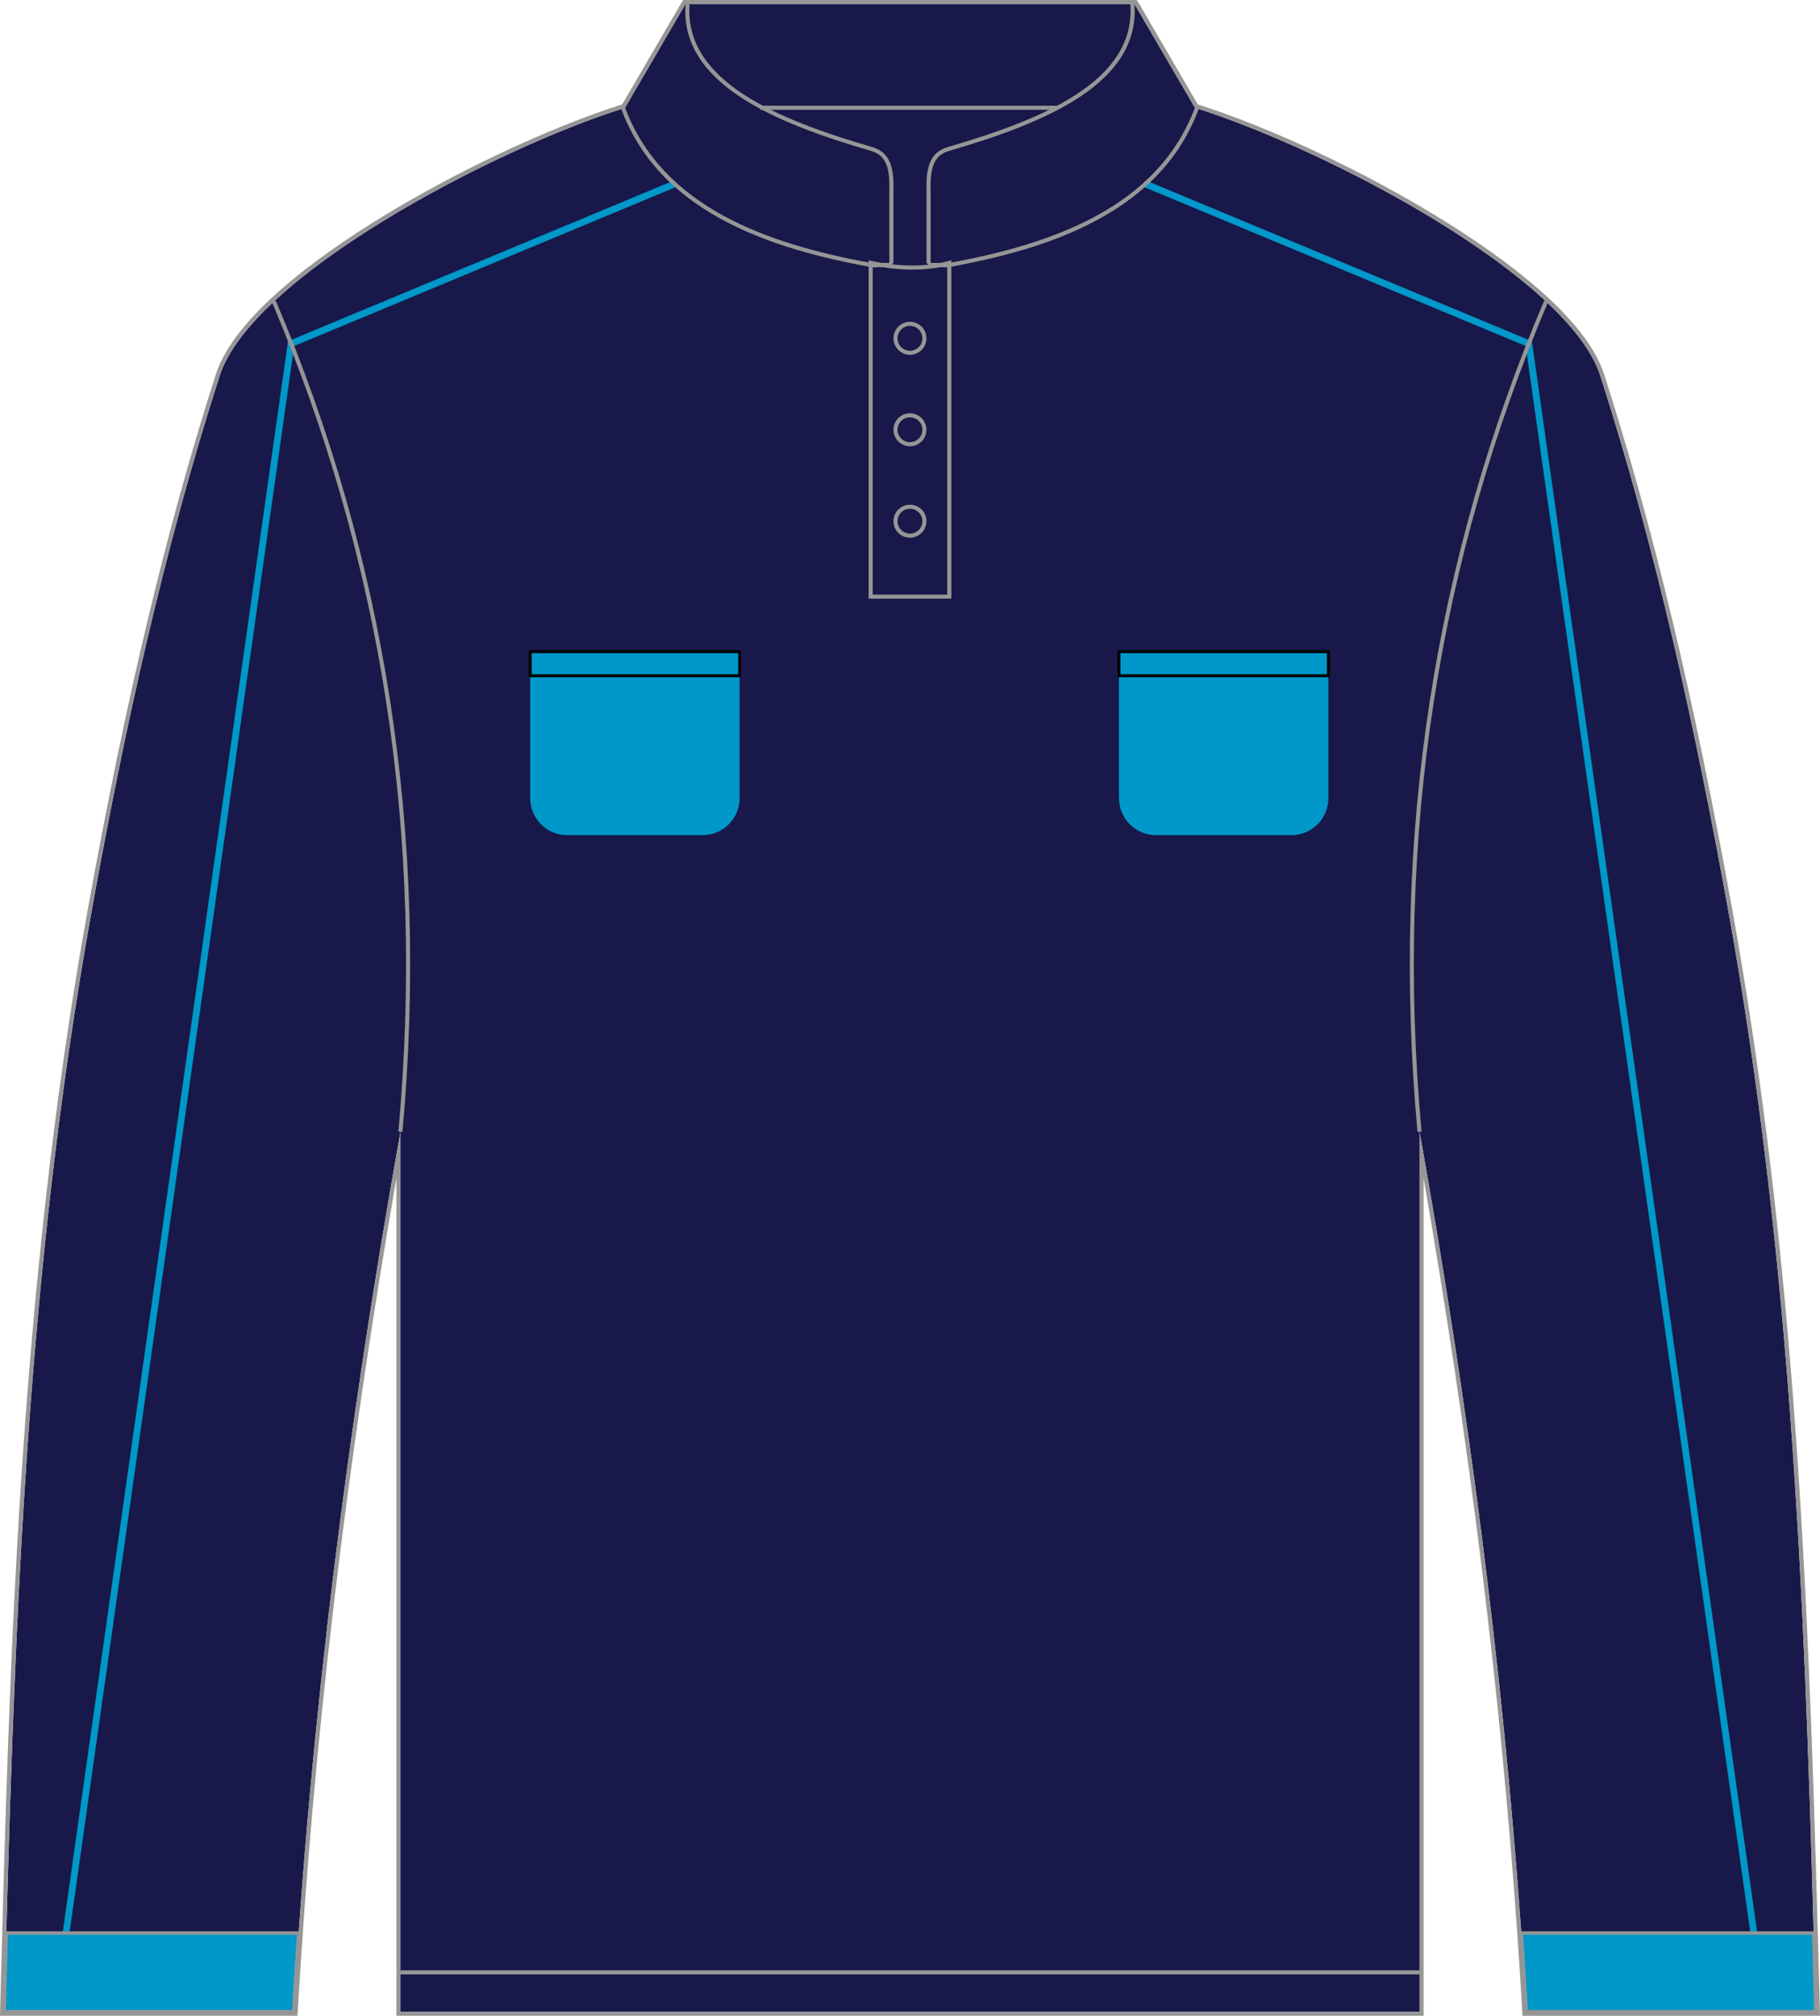 <?xml version="1.0" encoding="UTF-8"?>
<svg id="Layer_1" data-name="Layer 1" xmlns="http://www.w3.org/2000/svg" viewBox="0 0 535.1 592.4">
  <g id="shirt-body-front">
    <path id="shirt-body-front-2" d="M533.86,591.2h-85.1c-.45-7.71-.94-15.41-1.48-23.12-5.51-78.49-15.87-156.98-29.92-235.46v258.58H117.74v-258.58c-15.44,86.19-26.41,172.39-31.41,258.58H1.23c2.83-108.63,6.09-214.75,25.72-323.5,9.68-53.63,21.27-106.35,37.64-157.28,9.26-28.85,79.11-66.11,119.2-78.76,5.92-10.15,11.84-20.31,17.76-30.46h131.99c5.92,10.15,11.85,20.31,17.77,30.46,40.09,12.65,109.93,49.91,119.2,78.76,16.36,50.93,27.96,103.65,37.64,157.28,18.23,101.02,22.34,199.78,25.09,300.38.03.93.06,1.85.08,2.78.19,6.77.36,13.55.54,20.34h0Z" style="fill: #18184a; fill-rule: evenodd; stroke-width: 0px;"/>
  </g>
  <g id="shirt-sleeves-front">
    <g id="shirt-sleeves-front-2">
      <polygon points="517.94 591.34 448.57 101.69 335.74 54.72 336.51 52.87 450.4 100.28 450.48 100.85 519.92 591.06 517.94 591.34" style="fill: #0097c9; stroke-width: 0px;"/>
      <polygon points="17.13 591.34 15.15 591.06 84.67 100.28 198.56 52.87 199.32 54.72 86.49 101.69 17.13 591.34" style="fill: #0097c9; stroke-width: 0px;"/>
    </g>
  </g>
  <g id="shirt-cuffs-front">
    <g id="shirt-cuffs-front-2">
      <path d="M533.86,591.2h-85.1c-.45-7.71-.94-15.41-1.48-23.12h85.97c.03.93.05,1.85.07,2.78.19,6.77.36,13.55.54,20.34h0Z" style="fill: #0097c9; stroke: #969696; stroke-miterlimit: 22.93;"/>
      <path d="M1.23,591.2h85.1c.45-7.71.94-15.41,1.48-23.12H1.84c-.03.93-.05,1.85-.07,2.78-.19,6.77-.36,13.55-.54,20.34h0Z" style="fill: #0097c9; stroke: #969696; stroke-miterlimit: 22.93;"/>
    </g>
  </g>
  <g id="shirt-collar-front">
    <g id="shirt-collar-front-2">
      <path d="M310.82,31.66h-89.2c-13.38-7.29-22.38-16.89-21.39-30.46h131.98c.99,13.57-8.01,23.17-21.39,30.46h0Z" style="fill: #18184a; stroke-width: 0px;"/>
      <path d="M351.3,31.66c-5.92-10.15-11.84-20.3-17.77-30.46,1.69,23.19-25.78,34.77-54.37,43.1-3.76,1.06-5.79,3.67-5.56,11.34v21.61c5.5,0,3.94.28,5.5,0,30.64-5.58,61.29-16.49,72.2-45.6h0Z" style="fill: #18184a; stroke-width: 0px;"/>
      <path d="M183.78,31.66c5.92-10.15,11.84-20.3,17.77-30.46-1.69,23.19,25.78,34.77,54.37,43.1,3.76,1.06,5.79,3.67,5.56,11.34v21.61c-5.5,0-3.94.28-5.5,0-30.65-5.58-61.29-16.49-72.2-45.6h0Z" style="fill: #18184a; fill-rule: evenodd; stroke-width: 0px;"/>
    </g>
  </g>
  <g id="shirt-buttons-front">
    <g id="shirt-buttons-front-2">
      <path d="M255.98,77.26c8.76,1.84,16.46,1.84,23.12,0v98.08h-23.12v-98.08Z" style="fill: #18184a; stroke: #969696; stroke-miterlimit: 22.93; stroke-width: 1.2px;"/>
      <circle cx="267.54" cy="99.42" r="4.25" style="fill: #18184a; stroke: #969696; stroke-miterlimit: 22.93; stroke-width: 1.2px;"/>
      <circle cx="267.54" cy="126.3" r="4.25" style="fill: #18184a; stroke: #969696; stroke-miterlimit: 22.93; stroke-width: 1.2px;"/>
      <circle cx="267.54" cy="153.17" r="4.25" style="fill: #18184a; stroke: #969696; stroke-miterlimit: 22.93; stroke-width: 1.2px;"/>
    </g>
  </g>
  <g id="outer-front">
    <g id="outer-2">
      <path d="M417.35,332.62c-7.94-87.57,5.21-168.69,37.2-244.02" style="fill: none; stroke: #969696; stroke-miterlimit: 22.93; stroke-width: 1.2px;"/>
      <path d="M117.73,332.62c7.94-87.57-5.21-168.69-37.2-244.02" style="fill: none; stroke: #969696; stroke-miterlimit: 22.93; stroke-width: 1.2px;"/>
      <line x1="223.49" y1="31.66" x2="310.92" y2="31.66" style="fill: none; stroke: #969696; stroke-linejoin: bevel; stroke-width: 1.2px;"/>
      <path d="M333.54,1.2c5.92,10.15,11.85,20.31,17.77,30.46,40.09,12.65,109.93,49.91,119.2,78.76,16.36,50.93,27.96,103.65,37.64,157.28,18.23,101.02,22.34,199.78,25.09,300.38.03.93.06,1.85.08,2.78.19,6.77.36,13.55.54,20.34h-85.1c-.45-7.71-.94-15.41-1.48-23.12-5.51-78.49-15.87-156.98-29.92-235.46v258.58H117.74v-258.58c-15.44,86.19-26.41,172.39-31.41,258.58H1.23c2.83-108.63,6.09-214.75,25.72-323.5,9.68-53.63,21.27-106.35,37.64-157.28,9.26-28.85,79.11-66.11,119.2-78.76,5.92-10.15,11.84-20.31,17.76-30.46h131.99M334.22,0h-133.36l-.35.59-8.94,15.34-8.58,14.72c-21.46,6.83-48.61,19.56-70.99,33.29-19.17,11.77-43.16,29.32-48.55,46.11-14.41,44.84-26.38,94.87-37.68,157.43C5.54,379.53,2.62,491.96.03,591.16l-.03,1.23h87.46l.07-1.13c4.57-78.7,14.07-158.98,29.02-244.99v246.12h302.01v-246.11c13.49,77.67,22.51,150.39,27.53,221.88.52,7.42,1.02,15.19,1.48,23.11l.07,1.13h87.46l-.03-1.23-.17-6.61c-.12-4.58-.24-9.16-.37-13.73-.02-.9-.05-1.79-.08-2.7v-.08c-2.74-100.25-6.73-198.67-25.11-300.55-11.28-62.5-23.25-112.53-37.68-157.43-5.39-16.79-29.38-34.34-48.56-46.11-22.37-13.73-49.52-26.46-70.98-33.29l-8.56-14.68-8.97-15.38-.35-.59h0l-.02-.02h0Z" style="fill: #969696; stroke-width: 0px;"/>
      <line x1="417.35" y1="579.64" x2="117.73" y2="579.64" style="fill: none; stroke: #969696; stroke-miterlimit: 22.93; stroke-width: 1.2px;"/>
      <path d="M201.55,1.2c-1.69,23.19,25.78,34.77,54.37,43.1,3.76,1.06,5.79,3.67,5.56,11.34v21.61c-3.67,0-4.19.13-4.6.13-.2,0-.38-.03-.9-.13-30.65-5.58-61.29-16.49-72.2-45.6,5.92-10.15,11.84-20.3,17.77-30.46M200.52.6l-11.6,19.89-6.16,10.56-.09,1.02c5.14,13.71,14.71,24.26,29.24,32.25,11.36,6.24,25.3,10.72,43.86,14.11.57.1.8.15,1.11.15.13,0,.26,0,.46-.02.47-.03,1.43-.1,4.14-.1l1.2-1.2v-21.61c.22-7.51-1.64-11.14-6.44-12.49-27.38-7.98-55.15-19.19-53.5-41.87l-2.23-.69h.01Z" style="fill: #969696; stroke-width: 0px;"/>
      <path d="M333.54,1.2c5.92,10.15,11.84,20.31,17.77,30.46-10.91,29.11-41.56,40.02-72.2,45.6-.52.09-.69.13-.9.13-.41,0-.94-.13-4.6-.13v-21.61c-.23-7.67,1.8-10.28,5.56-11.34,28.59-8.33,56.06-19.92,54.37-43.1M334.57.6l-2.23.69c1.65,22.67-26.12,33.89-53.51,41.87-4.78,1.35-6.65,4.98-6.42,12.52v21.58l1.2,1.2c2.71,0,3.68.07,4.14.1.2,0,.34.02.46.02.31,0,.55-.04,1.11-.15,18.57-3.38,32.5-7.87,43.86-14.11,14.54-7.99,24.1-18.54,29.24-32.25l-.09-1.02-6.92-11.87-10.84-18.59h0Z" style="fill: #969696; stroke-width: 0px;"/>
    </g>
  </g>
  <g id="pocket-left">
    <path d="M329,191.51h61.56v43.05c0,6-4.87,10.88-10.88,10.88h-39.81c-6,0-10.88-4.87-10.88-10.88v-43.05h0Z" style="fill: #0097c9; stroke-width: 0px;"/>
    <rect x="329" y="191.51" width="61.56" height="7.08" style="fill: none; stroke: #000; stroke-miterlimit: 22.93; stroke-width: .87px;"/>
  </g>
  <g id="pocket-right">
    <path d="M155.89,191.51h61.56v43.05c0,6-4.87,10.88-10.88,10.88h-39.81c-6,0-10.88-4.87-10.88-10.88v-43.05h0Z" style="fill: #0097c9; stroke-width: 0px;"/>
    <rect x="155.89" y="191.51" width="61.56" height="7.08" style="fill: none; stroke: #000; stroke-miterlimit: 22.93; stroke-width: .87px;"/>
  </g>
</svg>